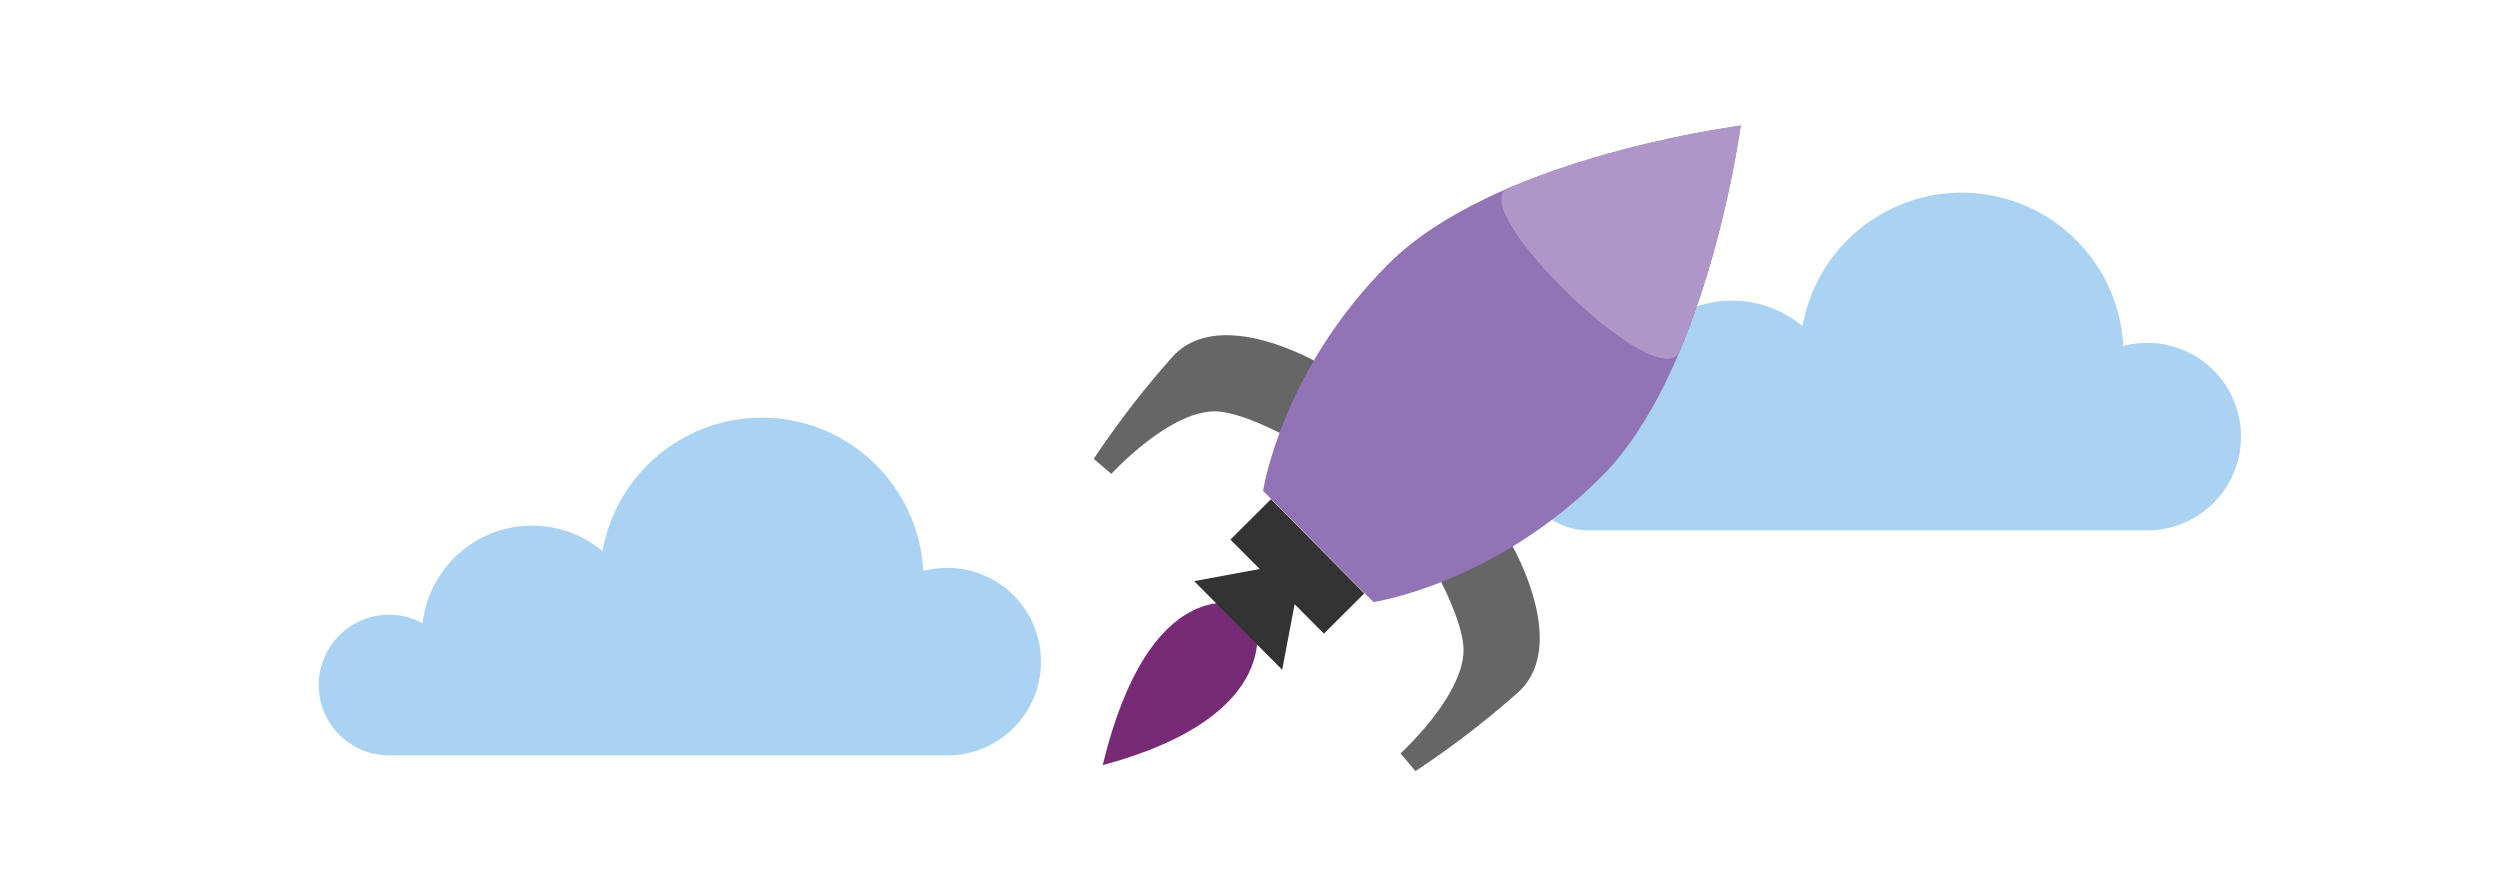 <svg id="titles" xmlns="http://www.w3.org/2000/svg" viewBox="0 0 400 140"><defs><style>.cls-1{fill:#aad2f2;}.cls-2{fill:#772b77;}.cls-3{fill:#333;}.cls-4{fill:#666;}.cls-5{fill:#9273b6;}.cls-6{fill:#ae96c8;}</style></defs><title>asp-core-overview-1</title><path class="cls-1" d="M254.25,62.36a11.2,11.2,0,0,1,5.37,1.36,17.62,17.62,0,0,1,28.79-11.53,25.87,25.87,0,0,1,51.31,3.17,15,15,0,1,1,3.79,29.5H254.25a11.25,11.25,0,0,1,0-22.5Z"/><path class="cls-1" d="M62.25,98.36a11.2,11.2,0,0,1,5.37,1.36A17.62,17.62,0,0,1,96.41,88.19a25.87,25.87,0,0,1,51.31,3.17,15,15,0,1,1,3.79,29.5H62.25a11.25,11.25,0,1,1,0-22.5Z"/><path class="cls-2" d="M198.43,96.76s-14.54-5.2-22,25.66c29.77-8,24.39-23.39,24.39-23.39Z"/><polygon class="cls-3" points="218.29 94.94 203.36 79.87 196.87 86.33 201.55 91.04 191.06 92.98 205.15 107.17 207.14 96.67 211.82 101.38 218.29 94.94"/><path class="cls-4" d="M211.26,58.26s-16.12-9.63-23.72-1.1A145.9,145.9,0,0,0,175,73.42l2.82,2.4s9-9.84,16.35-10c4.41-.09,12.17,4.28,12.17,4.28Z"/><path class="cls-4" d="M241.78,87s9.59,16.31,1,23.88a145.71,145.71,0,0,1-16.31,12.5l-2.38-2.84s9.88-9,10.07-16.33C234.3,99.81,230,92,230,92Z"/><path class="cls-5" d="M278.49,20.21l.12-.12h-.11V20l-.12.12c-3,.4-39.68,5.63-56.17,22.05C205,59.3,202.09,78.54,202.09,78.54l17.66,17.79s19.23-2.85,36.42-20C272.65,59.93,278.07,23.19,278.49,20.21Z"/><path class="cls-6" d="M278.49,20.21l.12-.12h-.11V20l-.12.12c-2.07.28-20.52,2.9-37.09,10-7.22,3.1,24.24,33.69,27.44,26.08C275.6,40,278.21,22.24,278.49,20.21Z"/></svg>